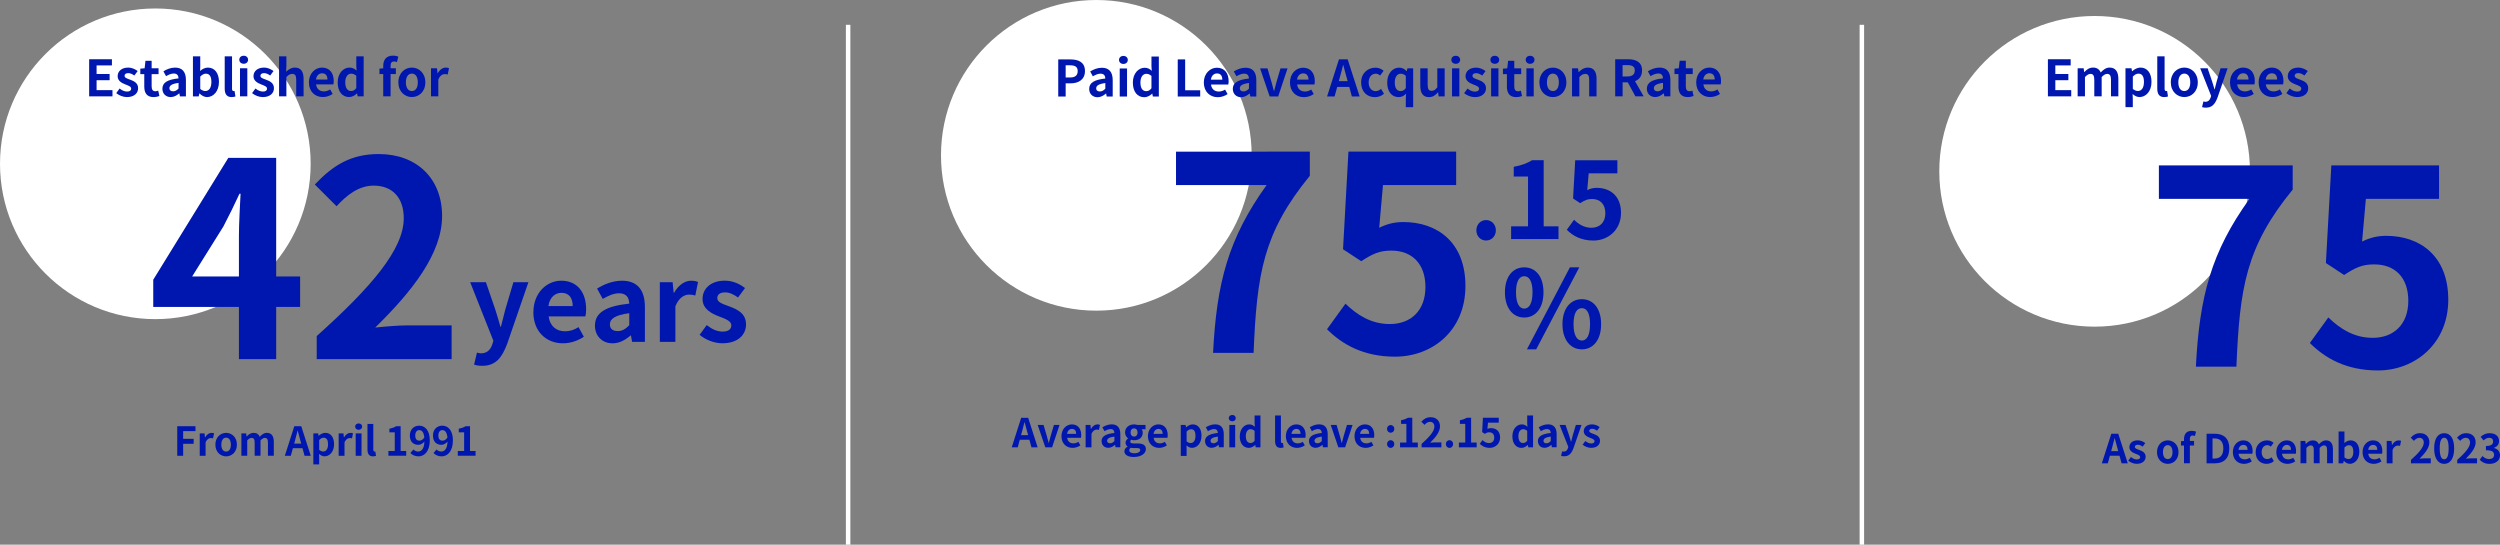 <?xml version="1.0" encoding="UTF-8"?><svg id="_レイヤー_2" xmlns="http://www.w3.org/2000/svg" viewBox="0 0 997.08 217.22"><rect x="0" y="0" width="997.08" height="217.22" fill="#808080" stroke="none"/><defs><style>.cls-1{fill:none;stroke:#fff;stroke-miterlimit:10;stroke-width:1.79px;}.cls-2{fill:#fff;}.cls-2,.cls-3{stroke-width:0px;}.cls-3{fill:#0017af;}</style></defs><g id="_レイヤー_1-2"><circle class="cls-2" cx="61.95" cy="65.33" r="61.95"/><circle class="cls-2" cx="437.25" cy="61.95" r="61.95"/><path class="cls-3" d="M119.7,122.41h-9.55v20.83h-14.86v-20.83h-34.17v-10.85l29.94-48.6h19.09v47.29h9.55v12.15ZM95.29,110.26v-16.38c0-4.66.43-11.93.65-16.6h-.43c-1.95,4.23-4.12,8.68-6.4,13.02l-12.47,19.96h18.66Z"/><path class="cls-3" d="M126.32,134.02c21.8-19.53,34.71-34.6,34.71-46.97,0-8.14-4.45-13.02-12.04-13.02-5.86,0-10.74,3.8-14.75,8.24l-8.68-8.68c7.38-7.81,14.54-12.15,25.49-12.15,15.19,0,25.27,9.76,25.27,24.73s-12.04,30.16-26.68,44.47c4.01-.43,9.33-.87,13.02-.87h17.46v13.45h-53.8v-9.22Z"/><path class="cls-3" d="M70.7,169.99h7.26v1.96h-4.91v3.07h4.19v1.98h-4.19v4.78h-2.36v-11.79Z"/><path class="cls-3" d="M79.67,172.86h1.91l.16,1.58h.06c.65-1.16,1.61-1.8,2.53-1.8.49,0,.78.08,1.05.19l-.41,2.02c-.3-.1-.56-.14-.92-.14-.7,0-1.55.46-2.06,1.75v5.32h-2.33v-8.92Z"/><path class="cls-3" d="M85.9,177.34c0-2.98,2.05-4.7,4.29-4.7s4.29,1.72,4.29,4.7-2.05,4.67-4.29,4.67-4.29-1.72-4.29-4.67ZM92.08,177.34c0-1.69-.68-2.79-1.9-2.79s-1.9,1.1-1.9,2.79.68,2.76,1.9,2.76,1.9-1.08,1.9-2.76Z"/><path class="cls-3" d="M96.27,172.86h1.91l.16,1.19h.06c.75-.78,1.58-1.42,2.74-1.42,1.27,0,2.02.57,2.45,1.56.81-.86,1.67-1.56,2.84-1.56,1.9,0,2.77,1.34,2.77,3.58v5.56h-2.34v-5.27c0-1.37-.4-1.86-1.24-1.86-.51,0-1.08.33-1.72,1v6.13h-2.34v-5.27c0-1.37-.4-1.86-1.24-1.86-.51,0-1.08.33-1.72,1v6.13h-2.33v-8.92Z"/><path class="cls-3" d="M120.64,178.75h-3.82l-.83,3.03h-2.39l3.78-11.79h2.77l3.79,11.79h-2.47l-.83-3.03ZM120.13,176.92l-.35-1.29c-.37-1.23-.68-2.58-1.04-3.86h-.06c-.3,1.29-.65,2.63-1,3.86l-.35,1.29h2.8Z"/><path class="cls-3" d="M124.98,172.86h1.91l.16.92h.06c.75-.64,1.67-1.15,2.63-1.15,2.2,0,3.5,1.8,3.5,4.54,0,3.06-1.83,4.83-3.79,4.83-.78,0-1.53-.35-2.21-.97l.06,1.47v2.71h-2.33v-12.35ZM130.84,177.21c0-1.7-.54-2.64-1.77-2.64-.61,0-1.15.3-1.77.92v3.92c.57.49,1.15.67,1.62.67,1.08,0,1.91-.92,1.91-2.87Z"/><path class="cls-3" d="M135.08,172.86h1.91l.16,1.58h.06c.65-1.16,1.61-1.8,2.53-1.8.49,0,.78.08,1.05.19l-.41,2.02c-.3-.1-.56-.14-.92-.14-.7,0-1.55.46-2.06,1.75v5.32h-2.33v-8.92Z"/><path class="cls-3" d="M141.64,170.15c0-.76.59-1.27,1.4-1.27s1.39.51,1.39,1.27-.59,1.27-1.39,1.27-1.4-.54-1.4-1.27ZM141.86,172.86h2.33v8.92h-2.33v-8.92Z"/><path class="cls-3" d="M146.55,179.28v-10.21h2.33v10.32c0,.53.25.7.48.7.1,0,.16,0,.32-.03l.29,1.74c-.27.11-.67.21-1.21.21-1.62,0-2.2-1.07-2.2-2.72Z"/><path class="cls-3" d="M154.91,179.88h2.53v-7.46h-2.13v-1.45c1.18-.22,1.99-.53,2.74-.99h1.74v9.89h2.21v1.9h-7.09v-1.9Z"/><path class="cls-3" d="M164.88,179.26c.43.46,1.16.83,1.86.83,1.32,0,2.42-1,2.52-3.97-.61.8-1.61,1.29-2.42,1.29-1.96,0-3.38-1.21-3.38-3.71s1.69-3.93,3.71-3.93c2.23,0,4.24,1.75,4.24,5.85,0,4.46-2.18,6.39-4.52,6.39-1.47,0-2.53-.62-3.23-1.34l1.23-1.4ZM169.23,174.49c-.21-2.15-1.02-2.95-2.02-2.95-.88,0-1.59.72-1.59,2.17s.65,2.04,1.67,2.04c.64,0,1.37-.35,1.94-1.26Z"/><path class="cls-3" d="M174.1,179.26c.43.46,1.16.83,1.86.83,1.32,0,2.42-1,2.52-3.97-.61.8-1.61,1.29-2.42,1.29-1.96,0-3.38-1.21-3.38-3.71s1.69-3.93,3.71-3.93c2.23,0,4.24,1.75,4.24,5.85,0,4.46-2.18,6.39-4.52,6.39-1.47,0-2.53-.62-3.23-1.34l1.23-1.4ZM178.45,174.49c-.21-2.15-1.02-2.95-2.02-2.95-.88,0-1.59.72-1.59,2.17s.65,2.04,1.67,2.04c.64,0,1.37-.35,1.94-1.26Z"/><path class="cls-3" d="M182.58,179.88h2.53v-7.46h-2.13v-1.45c1.18-.22,1.99-.53,2.74-.99h1.74v9.89h2.21v1.9h-7.09v-1.9Z"/><path class="cls-3" d="M35.56,23.63h9.08v2.46h-6.12v3.42h5.2v2.48h-5.2v3.96h6.34v2.48h-9.3v-14.8Z"/><path class="cls-3" d="M46.36,37.14l1.34-1.84c1,.78,1.96,1.22,3,1.22,1.12,0,1.62-.48,1.62-1.18,0-.84-1.16-1.22-2.34-1.68-1.42-.54-3.06-1.4-3.06-3.26,0-2.02,1.64-3.44,4.16-3.44,1.64,0,2.88.68,3.82,1.38l-1.32,1.78c-.8-.56-1.58-.96-2.42-.96-1,0-1.48.44-1.48,1.08,0,.82,1.1,1.12,2.28,1.56,1.48.56,3.12,1.3,3.12,3.38,0,1.96-1.54,3.54-4.46,3.54-1.5,0-3.16-.66-4.26-1.58Z"/><path class="cls-3" d="M57.54,34.52v-4.96h-1.58v-2.18l1.72-.14.34-3h2.46v3h2.76v2.32h-2.76v4.96c0,1.28.52,1.88,1.52,1.88.36,0,.8-.12,1.1-.24l.48,2.14c-.6.2-1.38.42-2.36.42-2.66,0-3.68-1.68-3.68-4.2Z"/><path class="cls-3" d="M64.77,35.4c0-2.4,1.94-3.66,6.44-4.14-.04-1.1-.52-1.94-1.9-1.94-1.04,0-2.04.46-3.08,1.06l-1.06-1.94c1.32-.82,2.92-1.48,4.68-1.48,2.84,0,4.3,1.7,4.3,4.94v6.54h-2.4l-.22-1.2h-.06c-.98.84-2.1,1.48-3.38,1.48-2,0-3.32-1.42-3.32-3.32ZM71.21,35.32v-2.26c-2.72.36-3.64,1.1-3.64,2.1,0,.88.62,1.26,1.48,1.26s1.46-.4,2.16-1.1Z"/><path class="cls-3" d="M79.57,37.26h-.06l-.26,1.18h-2.3v-15.96h2.92v4.02l-.06,1.8c.88-.8,2-1.34,3.1-1.34,2.76,0,4.42,2.26,4.42,5.68,0,3.86-2.3,6.08-4.76,6.08-1,0-2.08-.52-3-1.46ZM84.31,32.7c0-2.14-.68-3.32-2.22-3.32-.76,0-1.44.38-2.22,1.16v4.92c.7.62,1.44.84,2.04.84,1.36,0,2.4-1.16,2.4-3.6Z"/><path class="cls-3" d="M89.62,35.3v-12.82h2.92v12.96c0,.66.32.88.6.88.12,0,.2,0,.4-.04l.36,2.18c-.34.14-.84.26-1.52.26-2.04,0-2.76-1.34-2.76-3.42Z"/><path class="cls-3" d="M95.44,23.83c0-.96.74-1.6,1.76-1.6s1.74.64,1.74,1.6-.74,1.6-1.74,1.6-1.76-.68-1.76-1.6ZM95.72,27.23h2.92v11.2h-2.92v-11.2Z"/><path class="cls-3" d="M100.54,37.14l1.34-1.84c1,.78,1.96,1.22,3,1.22,1.12,0,1.62-.48,1.62-1.18,0-.84-1.16-1.22-2.34-1.68-1.42-.54-3.06-1.4-3.06-3.26,0-2.02,1.64-3.44,4.16-3.44,1.64,0,2.88.68,3.82,1.38l-1.32,1.78c-.8-.56-1.58-.96-2.42-.96-1,0-1.48.44-1.48,1.08,0,.82,1.1,1.12,2.28,1.56,1.48.56,3.12,1.3,3.12,3.38,0,1.96-1.54,3.54-4.46,3.54-1.5,0-3.16-.66-4.26-1.58Z"/><path class="cls-3" d="M111.3,22.47h2.92v4.02l-.12,2.1c.9-.84,2-1.64,3.52-1.64,2.42,0,3.46,1.68,3.46,4.5v6.98h-2.94v-6.62c0-1.72-.48-2.34-1.58-2.34-.92,0-1.5.44-2.34,1.26v7.7h-2.92v-15.96Z"/><path class="cls-3" d="M123.2,32.85c0-3.64,2.54-5.9,5.22-5.9,3.08,0,4.68,2.26,4.68,5.36,0,.54-.06,1.08-.14,1.34h-6.9c.24,1.84,1.44,2.8,3.1,2.8.92,0,1.72-.28,2.52-.78l1,1.8c-1.1.76-2.52,1.24-3.92,1.24-3.12,0-5.56-2.18-5.56-5.86ZM130.59,31.71c0-1.52-.68-2.48-2.12-2.48-1.18,0-2.22.84-2.44,2.48h4.56Z"/><path class="cls-3" d="M134.68,32.85c0-3.66,2.28-5.9,4.7-5.9,1.26,0,2.04.48,2.84,1.22l-.12-1.76v-3.94h2.94v15.96h-2.38l-.24-1.16h-.06c-.82.8-1.94,1.44-3.1,1.44-2.78,0-4.58-2.2-4.58-5.86ZM142.1,35.14v-4.92c-.68-.62-1.38-.84-2.08-.84-1.26,0-2.32,1.2-2.32,3.44s.84,3.48,2.32,3.48c.78,0,1.44-.32,2.08-1.16Z"/><path class="cls-3" d="M158.32,24.75c-.38-.14-.82-.24-1.18-.24-.88,0-1.36.52-1.36,1.76v.96h2.1v2.32h-2.1v8.88h-2.94v-8.88h-1.5v-2.18l1.5-.12v-.92c0-2.34,1.08-4.14,3.9-4.14.86,0,1.62.2,2.12.4l-.54,2.16Z"/><path class="cls-3" d="M158.88,32.85c0-3.74,2.58-5.9,5.38-5.9s5.38,2.16,5.38,5.9-2.58,5.86-5.38,5.86-5.38-2.16-5.38-5.86ZM166.64,32.85c0-2.12-.86-3.5-2.38-3.5s-2.38,1.38-2.38,3.5.86,3.46,2.38,3.46,2.38-1.36,2.38-3.46Z"/><path class="cls-3" d="M171.9,27.23h2.4l.2,1.98h.08c.82-1.46,2.02-2.26,3.18-2.26.62,0,.98.1,1.32.24l-.52,2.54c-.38-.12-.7-.18-1.16-.18-.88,0-1.94.58-2.58,2.2v6.68h-2.92v-11.2Z"/><path class="cls-3" d="M189.08,145.42l1.15-4.8c.42.13,1.1.3,1.66.3,2.42,0,3.78-1.53,4.46-3.61l.42-1.4-9.26-23.36h6.29l3.78,11.04c.72,2.12,1.32,4.42,2,6.71h.21c.55-2.21,1.15-4.5,1.7-6.71l3.27-11.04h5.99l-8.45,24.51c-2.08,5.61-4.63,8.84-9.94,8.84-1.4,0-2.34-.17-3.27-.47Z"/><path class="cls-3" d="M212.74,124.48c0-7.73,5.39-12.53,11.09-12.53,6.54,0,9.94,4.8,9.94,11.38,0,1.15-.13,2.29-.3,2.85h-14.66c.51,3.91,3.06,5.95,6.58,5.95,1.95,0,3.65-.59,5.35-1.66l2.12,3.82c-2.34,1.61-5.35,2.63-8.33,2.63-6.63,0-11.81-4.63-11.81-12.45ZM228.41,122.06c0-3.23-1.45-5.27-4.5-5.27-2.51,0-4.71,1.78-5.18,5.27h9.69Z"/><path class="cls-3" d="M237.29,129.88c0-5.1,4.12-7.77,13.68-8.79-.08-2.34-1.1-4.12-4.04-4.12-2.21,0-4.33.98-6.54,2.25l-2.25-4.12c2.8-1.74,6.2-3.14,9.94-3.14,6.03,0,9.13,3.61,9.13,10.49v13.89h-5.1l-.47-2.55h-.13c-2.08,1.78-4.46,3.14-7.18,3.14-4.25,0-7.05-3.02-7.05-7.05ZM250.97,129.71v-4.8c-5.78.76-7.73,2.34-7.73,4.46,0,1.87,1.32,2.68,3.14,2.68s3.1-.85,4.59-2.34Z"/><path class="cls-3" d="M263.16,112.55h5.1l.42,4.21h.17c1.74-3.1,4.29-4.8,6.75-4.8,1.32,0,2.08.21,2.8.51l-1.1,5.4c-.81-.25-1.49-.38-2.46-.38-1.87,0-4.12,1.23-5.48,4.67v14.19h-6.2v-23.79Z"/><path class="cls-3" d="M279.01,133.57l2.85-3.91c2.12,1.66,4.16,2.59,6.37,2.59,2.38,0,3.44-1.02,3.44-2.51,0-1.78-2.46-2.59-4.97-3.57-3.02-1.15-6.5-2.97-6.5-6.92,0-4.29,3.48-7.31,8.84-7.31,3.48,0,6.12,1.44,8.11,2.93l-2.8,3.78c-1.7-1.19-3.36-2.04-5.14-2.04-2.12,0-3.14.93-3.14,2.29,0,1.74,2.34,2.38,4.84,3.31,3.14,1.19,6.63,2.76,6.63,7.18,0,4.16-3.27,7.52-9.47,7.52-3.19,0-6.71-1.4-9.05-3.36Z"/><circle class="cls-2" cx="835.4" cy="68.33" r="61.95"/><path class="cls-3" d="M410.55,175.38h-3.82l-.83,3.03h-2.39l3.78-11.79h2.77l3.79,11.79h-2.47l-.83-3.03ZM410.04,173.54l-.35-1.29c-.37-1.23-.68-2.58-1.04-3.86h-.06c-.3,1.29-.65,2.63-1,3.86l-.35,1.29h2.8Z"/><path class="cls-3" d="M413.84,169.48h2.36l1.31,4.44c.22.88.48,1.8.72,2.71h.08c.22-.91.48-1.83.72-2.71l1.31-4.44h2.25l-2.98,8.92h-2.71l-3.04-8.92Z"/><path class="cls-3" d="M423.34,173.96c0-2.9,2.02-4.7,4.16-4.7,2.45,0,3.73,1.8,3.73,4.27,0,.43-.05.86-.11,1.07h-5.5c.19,1.47,1.15,2.23,2.47,2.23.73,0,1.37-.22,2.01-.62l.8,1.43c-.88.61-2.01.99-3.12.99-2.49,0-4.43-1.74-4.43-4.67ZM429.22,173.05c0-1.21-.54-1.98-1.69-1.98-.94,0-1.77.67-1.94,1.98h3.63Z"/><path class="cls-3" d="M432.99,169.48h1.91l.16,1.58h.06c.65-1.16,1.61-1.8,2.53-1.8.49,0,.78.08,1.05.19l-.41,2.02c-.3-.1-.56-.14-.92-.14-.7,0-1.55.46-2.06,1.75v5.32h-2.33v-8.92Z"/><path class="cls-3" d="M439.33,175.98c0-1.91,1.54-2.92,5.13-3.3-.03-.88-.42-1.55-1.51-1.55-.83,0-1.62.37-2.45.84l-.84-1.55c1.05-.65,2.33-1.18,3.73-1.18,2.26,0,3.43,1.35,3.43,3.93v5.21h-1.91l-.17-.96h-.05c-.78.67-1.67,1.18-2.69,1.18-1.59,0-2.64-1.13-2.64-2.64ZM444.46,175.92v-1.8c-2.17.29-2.9.88-2.9,1.67,0,.7.49,1,1.18,1s1.16-.32,1.72-.88Z"/><path class="cls-3" d="M448.44,179.98c0-.75.46-1.39,1.27-1.85v-.08c-.46-.3-.81-.76-.81-1.5,0-.67.46-1.29.99-1.67v-.06c-.61-.45-1.18-1.29-1.18-2.33,0-2.1,1.71-3.23,3.6-3.23.49,0,.97.1,1.34.22h3.22v1.72h-1.53c.24.3.42.8.42,1.35,0,2.01-1.53,3.03-3.44,3.03-.35,0-.76-.08-1.15-.21-.25.21-.38.41-.38.76,0,.48.35.73,1.4.73h1.51c2.15,0,3.31.67,3.31,2.23,0,1.8-1.86,3.17-4.84,3.17-2.1,0-3.73-.72-3.73-2.29ZM454.78,179.5c0-.64-.53-.8-1.48-.8h-1.08c-.54,0-.92-.05-1.24-.13-.4.32-.59.67-.59,1.04,0,.75.83,1.18,2.13,1.18s2.26-.59,2.26-1.29ZM453.7,172.49c0-1.05-.59-1.64-1.39-1.64s-1.4.59-1.4,1.64.62,1.64,1.4,1.64,1.39-.59,1.39-1.64Z"/><path class="cls-3" d="M457.83,173.96c0-2.9,2.02-4.7,4.16-4.7,2.45,0,3.73,1.8,3.73,4.27,0,.43-.05.86-.11,1.07h-5.5c.19,1.47,1.15,2.23,2.47,2.23.73,0,1.37-.22,2.01-.62l.8,1.43c-.88.61-2.01.99-3.12.99-2.49,0-4.43-1.74-4.43-4.67ZM463.71,173.05c0-1.21-.54-1.98-1.69-1.98-.94,0-1.77.67-1.94,1.98h3.63Z"/><path class="cls-3" d="M470.94,169.48h1.91l.16.92h.06c.75-.64,1.67-1.15,2.63-1.15,2.2,0,3.5,1.8,3.5,4.54,0,3.06-1.83,4.83-3.79,4.83-.78,0-1.53-.35-2.21-.97l.06,1.47v2.71h-2.33v-12.35ZM476.8,173.83c0-1.7-.54-2.64-1.77-2.64-.61,0-1.15.3-1.77.92v3.92c.57.49,1.15.67,1.62.67,1.08,0,1.91-.92,1.91-2.87Z"/><path class="cls-3" d="M480.59,175.98c0-1.91,1.54-2.92,5.13-3.3-.03-.88-.42-1.55-1.51-1.55-.83,0-1.62.37-2.45.84l-.84-1.55c1.05-.65,2.33-1.18,3.73-1.18,2.26,0,3.43,1.35,3.43,3.93v5.21h-1.91l-.17-.96h-.05c-.78.67-1.67,1.18-2.69,1.18-1.59,0-2.64-1.13-2.64-2.64ZM485.72,175.92v-1.8c-2.17.29-2.9.88-2.9,1.67,0,.7.49,1,1.18,1s1.16-.32,1.72-.88Z"/><path class="cls-3" d="M490.07,166.77c0-.76.59-1.27,1.4-1.27s1.39.51,1.39,1.27-.59,1.27-1.39,1.27-1.4-.54-1.4-1.27ZM490.3,169.48h2.33v8.92h-2.33v-8.92Z"/><path class="cls-3" d="M494.47,173.96c0-2.92,1.82-4.7,3.74-4.7,1,0,1.62.38,2.26.97l-.1-1.4v-3.14h2.34v12.71h-1.9l-.19-.92h-.05c-.65.64-1.55,1.15-2.47,1.15-2.21,0-3.65-1.75-3.65-4.67ZM500.38,175.77v-3.92c-.54-.49-1.1-.67-1.66-.67-1,0-1.85.96-1.85,2.74s.67,2.77,1.85,2.77c.62,0,1.15-.25,1.66-.92Z"/><path class="cls-3" d="M508.54,175.9v-10.21h2.33v10.32c0,.53.25.7.48.7.1,0,.16,0,.32-.03l.29,1.74c-.27.11-.67.21-1.21.21-1.62,0-2.2-1.07-2.2-2.72Z"/><path class="cls-3" d="M512.84,173.96c0-2.9,2.02-4.7,4.16-4.7,2.45,0,3.73,1.8,3.73,4.27,0,.43-.05.86-.11,1.07h-5.5c.19,1.47,1.15,2.23,2.47,2.23.73,0,1.37-.22,2.01-.62l.8,1.43c-.88.61-2.01.99-3.12.99-2.49,0-4.43-1.74-4.43-4.67ZM518.71,173.05c0-1.21-.54-1.98-1.69-1.98-.94,0-1.77.67-1.94,1.98h3.63Z"/><path class="cls-3" d="M522.04,175.98c0-1.91,1.54-2.92,5.13-3.3-.03-.88-.42-1.55-1.51-1.55-.83,0-1.62.37-2.45.84l-.84-1.55c1.05-.65,2.33-1.18,3.73-1.18,2.26,0,3.43,1.35,3.43,3.93v5.21h-1.91l-.17-.96h-.05c-.78.67-1.67,1.18-2.69,1.18-1.59,0-2.64-1.13-2.64-2.64ZM527.17,175.92v-1.8c-2.17.29-2.9.88-2.9,1.67,0,.7.49,1,1.18,1s1.16-.32,1.72-.88Z"/><path class="cls-3" d="M530.71,169.48h2.36l1.31,4.44c.22.88.48,1.8.72,2.71h.08c.22-.91.48-1.83.72-2.71l1.31-4.44h2.25l-2.98,8.92h-2.71l-3.04-8.92Z"/><path class="cls-3" d="M540.21,173.96c0-2.9,2.02-4.7,4.16-4.7,2.45,0,3.73,1.8,3.73,4.27,0,.43-.05.86-.11,1.07h-5.5c.19,1.47,1.15,2.23,2.47,2.23.73,0,1.37-.22,2.01-.62l.8,1.43c-.88.61-2.01.99-3.12.99-2.49,0-4.43-1.74-4.43-4.67ZM546.08,173.05c0-1.21-.54-1.98-1.69-1.98-.94,0-1.77.67-1.94,1.98h3.63Z"/><path class="cls-3" d="M553.19,171.06c0-.88.62-1.53,1.45-1.53s1.46.65,1.46,1.53-.62,1.51-1.46,1.51-1.45-.65-1.45-1.51ZM553.19,177.1c0-.86.62-1.53,1.45-1.53s1.46.67,1.46,1.53-.62,1.53-1.46,1.53-1.45-.67-1.45-1.53Z"/><path class="cls-3" d="M558.38,176.51h2.53v-7.46h-2.13v-1.45c1.18-.22,1.99-.53,2.74-.99h1.74v9.89h2.21v1.9h-7.09v-1.9Z"/><path class="cls-3" d="M566.98,177.05c3.2-2.87,5.1-5.08,5.1-6.9,0-1.19-.65-1.91-1.77-1.91-.86,0-1.58.56-2.17,1.21l-1.27-1.27c1.08-1.15,2.13-1.78,3.74-1.78,2.23,0,3.71,1.43,3.71,3.63s-1.77,4.43-3.92,6.53c.59-.06,1.37-.13,1.91-.13h2.56v1.98h-7.9v-1.35Z"/><path class="cls-3" d="M576.65,177.1c0-.86.62-1.53,1.45-1.53s1.46.67,1.46,1.53-.62,1.53-1.46,1.53-1.45-.67-1.45-1.53Z"/><path class="cls-3" d="M581.85,176.51h2.53v-7.46h-2.13v-1.45c1.18-.22,1.99-.53,2.74-.99h1.74v9.89h2.21v1.9h-7.09v-1.9Z"/><path class="cls-3" d="M590.18,177.02l1.08-1.5c.67.65,1.5,1.19,2.6,1.19,1.23,0,2.09-.78,2.09-2.17s-.8-2.13-1.99-2.13c-.7,0-1.08.18-1.77.62l-1.07-.7.32-5.72h6.31v1.96h-4.29l-.22,2.5c.46-.22.88-.33,1.42-.33,1.98,0,3.63,1.18,3.63,3.74s-1.94,4.14-4.13,4.14c-1.86,0-3.11-.73-3.98-1.61Z"/><path class="cls-3" d="M603.19,173.96c0-2.92,1.82-4.7,3.74-4.7,1,0,1.62.38,2.26.97l-.09-1.4v-3.14h2.34v12.71h-1.9l-.19-.92h-.05c-.65.64-1.55,1.15-2.47,1.15-2.21,0-3.65-1.75-3.65-4.67ZM609.1,175.77v-3.92c-.54-.49-1.1-.67-1.66-.67-1,0-1.85.96-1.85,2.74s.67,2.77,1.85,2.77c.62,0,1.15-.25,1.66-.92Z"/><path class="cls-3" d="M613.36,175.98c0-1.91,1.54-2.92,5.13-3.3-.03-.88-.42-1.55-1.51-1.55-.83,0-1.62.37-2.45.84l-.84-1.55c1.05-.65,2.33-1.18,3.73-1.18,2.26,0,3.42,1.35,3.42,3.93v5.21h-1.91l-.17-.96h-.05c-.78.67-1.67,1.18-2.69,1.18-1.59,0-2.64-1.13-2.64-2.64ZM618.49,175.92v-1.8c-2.17.29-2.9.88-2.9,1.67,0,.7.49,1,1.18,1s1.16-.32,1.72-.88Z"/><path class="cls-3" d="M622.61,181.81l.43-1.8c.16.05.41.11.62.11.91,0,1.42-.57,1.67-1.35l.16-.53-3.47-8.76h2.36l1.42,4.14c.27.8.49,1.66.75,2.52h.08c.21-.83.43-1.69.64-2.52l1.23-4.14h2.25l-3.17,9.19c-.78,2.1-1.74,3.31-3.73,3.31-.53,0-.88-.06-1.23-.18Z"/><path class="cls-3" d="M631.2,177.37l1.07-1.47c.8.62,1.56.97,2.39.97.89,0,1.29-.38,1.29-.94,0-.67-.92-.97-1.86-1.34-1.13-.43-2.44-1.11-2.44-2.6,0-1.61,1.31-2.74,3.31-2.74,1.31,0,2.29.54,3.04,1.1l-1.05,1.42c-.64-.45-1.26-.76-1.93-.76-.8,0-1.18.35-1.18.86,0,.65.88.89,1.82,1.24,1.18.45,2.48,1.04,2.48,2.69,0,1.56-1.23,2.82-3.55,2.82-1.2,0-2.52-.53-3.39-1.26Z"/><path class="cls-3" d="M897.15,79.31h-36.12v-13.34h53.37v9.65c-18.66,22.78-21.15,39.16-22.45,70.62h-16.16c1.41-27.88,6.07-45.67,21.37-66.93Z"/><path class="cls-3" d="M921.24,136.8l7.38-10.2c4.56,4.45,10.2,8.14,17.68,8.14,8.35,0,14.21-5.32,14.21-14.75s-5.42-14.54-13.56-14.54c-4.77,0-7.38,1.19-12.04,4.23l-7.27-4.77,2.17-38.94h42.96v13.34h-29.18l-1.52,17.03c3.15-1.52,5.97-2.28,9.65-2.28,13.45,0,24.73,8.03,24.73,25.49s-13.23,28.2-28.09,28.2c-12.69,0-21.15-4.99-27.12-10.96Z"/><path class="cls-3" d="M845.32,181.75h-3.82l-.83,3.03h-2.39l3.78-11.79h2.77l3.79,11.79h-2.47l-.83-3.03ZM844.81,179.92l-.35-1.29c-.37-1.23-.68-2.58-1.04-3.86h-.06c-.3,1.29-.65,2.63-1,3.86l-.35,1.29h2.8Z"/><path class="cls-3" d="M848.81,183.74l1.07-1.47c.8.62,1.56.97,2.39.97.89,0,1.29-.38,1.29-.94,0-.67-.92-.97-1.86-1.34-1.13-.43-2.44-1.11-2.44-2.6,0-1.61,1.31-2.74,3.31-2.74,1.31,0,2.29.54,3.04,1.1l-1.05,1.42c-.64-.45-1.26-.76-1.93-.76-.8,0-1.18.35-1.18.86,0,.65.88.89,1.82,1.24,1.18.45,2.48,1.04,2.48,2.69,0,1.56-1.23,2.82-3.55,2.82-1.2,0-2.52-.53-3.39-1.26Z"/><path class="cls-3" d="M860.28,180.33c0-2.98,2.05-4.7,4.29-4.7s4.29,1.72,4.29,4.7-2.05,4.67-4.29,4.67-4.29-1.72-4.29-4.67ZM866.46,180.33c0-1.69-.68-2.79-1.9-2.79s-1.9,1.1-1.9,2.79.68,2.76,1.9,2.76,1.9-1.08,1.9-2.76Z"/><path class="cls-3" d="M875.41,173.88c-.3-.11-.65-.19-.94-.19-.7,0-1.08.41-1.08,1.4v.76h1.67v1.85h-1.67v7.07h-2.34v-7.07h-1.2v-1.74l1.2-.1v-.73c0-1.86.86-3.3,3.11-3.3.69,0,1.29.16,1.69.32l-.43,1.72Z"/><path class="cls-3" d="M880.06,172.99h3.23c3.6,0,5.83,1.86,5.83,5.85s-2.23,5.94-5.7,5.94h-3.36v-11.79ZM883.16,182.88c2.2,0,3.57-1.18,3.57-4.05s-1.37-3.97-3.57-3.97h-.73v8.01h.73Z"/><path class="cls-3" d="M890.53,180.33c0-2.9,2.02-4.7,4.16-4.7,2.45,0,3.73,1.8,3.73,4.27,0,.43-.05.86-.11,1.07h-5.5c.19,1.47,1.15,2.23,2.47,2.23.73,0,1.37-.22,2.01-.62l.8,1.43c-.88.61-2.01.99-3.12.99-2.49,0-4.43-1.74-4.43-4.67ZM896.41,179.43c0-1.21-.54-1.98-1.69-1.98-.94,0-1.77.67-1.94,1.98h3.63Z"/><path class="cls-3" d="M899.63,180.33c0-2.98,2.13-4.7,4.56-4.7,1.1,0,1.94.43,2.6.99l-1.12,1.51c-.45-.38-.86-.59-1.37-.59-1.35,0-2.28,1.1-2.28,2.79s.92,2.76,2.21,2.76c.64,0,1.24-.3,1.74-.72l.92,1.55c-.84.75-1.93,1.08-2.92,1.08-2.47,0-4.35-1.72-4.35-4.67Z"/><path class="cls-3" d="M907.86,180.33c0-2.9,2.02-4.7,4.16-4.7,2.45,0,3.73,1.8,3.73,4.27,0,.43-.05.86-.11,1.07h-5.5c.19,1.47,1.15,2.23,2.47,2.23.73,0,1.37-.22,2.01-.62l.8,1.43c-.88.61-2.01.99-3.12.99-2.49,0-4.43-1.74-4.43-4.67ZM913.74,179.43c0-1.21-.54-1.98-1.69-1.98-.94,0-1.77.67-1.94,1.98h3.63Z"/><path class="cls-3" d="M917.52,175.86h1.91l.16,1.19h.06c.75-.78,1.58-1.42,2.74-1.42,1.27,0,2.02.57,2.45,1.56.81-.86,1.67-1.56,2.84-1.56,1.9,0,2.77,1.34,2.77,3.58v5.56h-2.34v-5.27c0-1.37-.4-1.86-1.24-1.86-.51,0-1.08.33-1.72,1v6.13h-2.34v-5.27c0-1.37-.4-1.86-1.24-1.86-.51,0-1.08.33-1.72,1v6.13h-2.33v-8.92Z"/><path class="cls-3" d="M934.8,183.84h-.05l-.21.94h-1.83v-12.71h2.33v3.2l-.05,1.43c.7-.64,1.59-1.07,2.47-1.07,2.2,0,3.52,1.8,3.52,4.52,0,3.07-1.83,4.84-3.79,4.84-.8,0-1.66-.41-2.39-1.16ZM938.58,180.21c0-1.7-.54-2.64-1.77-2.64-.61,0-1.15.3-1.77.92v3.92c.56.49,1.15.67,1.62.67,1.08,0,1.91-.92,1.91-2.87Z"/><path class="cls-3" d="M942.26,180.33c0-2.9,2.02-4.7,4.16-4.7,2.45,0,3.73,1.8,3.73,4.27,0,.43-.05.86-.11,1.07h-5.5c.19,1.47,1.15,2.23,2.47,2.23.73,0,1.37-.22,2.01-.62l.8,1.43c-.88.61-2.01.99-3.12.99-2.49,0-4.43-1.74-4.43-4.67ZM948.14,179.43c0-1.21-.54-1.98-1.69-1.98-.94,0-1.77.67-1.94,1.98h3.63Z"/><path class="cls-3" d="M951.91,175.86h1.91l.16,1.58h.06c.65-1.16,1.61-1.8,2.53-1.8.49,0,.78.08,1.05.19l-.41,2.02c-.3-.1-.56-.14-.92-.14-.7,0-1.55.46-2.06,1.75v5.32h-2.33v-8.92Z"/><path class="cls-3" d="M961.58,183.42c3.2-2.87,5.1-5.08,5.1-6.9,0-1.19-.65-1.91-1.77-1.91-.86,0-1.58.56-2.17,1.21l-1.27-1.27c1.08-1.15,2.13-1.78,3.74-1.78,2.23,0,3.71,1.43,3.71,3.63s-1.77,4.43-3.92,6.53c.59-.06,1.37-.13,1.91-.13h2.56v1.98h-7.9v-1.35Z"/><path class="cls-3" d="M970.82,178.84c0-4.08,1.59-6.07,4-6.07s3.98,2.01,3.98,6.07-1.59,6.17-3.98,6.17-4-2.1-4-6.17ZM976.59,178.84c0-3.3-.76-4.25-1.77-4.25s-1.78.96-1.78,4.25.76,4.33,1.78,4.33,1.77-1.02,1.77-4.33Z"/><path class="cls-3" d="M980.03,183.42c3.2-2.87,5.1-5.08,5.1-6.9,0-1.19-.65-1.91-1.77-1.91-.86,0-1.58.56-2.17,1.21l-1.27-1.27c1.08-1.15,2.13-1.78,3.74-1.78,2.23,0,3.71,1.43,3.71,3.63s-1.77,4.43-3.92,6.53c.59-.06,1.37-.13,1.91-.13h2.56v1.98h-7.9v-1.35Z"/><path class="cls-3" d="M988.98,183.36l1.1-1.48c.7.69,1.56,1.21,2.63,1.21,1.2,0,2.01-.59,2.01-1.64,0-1.16-.69-1.88-3.25-1.88v-1.69c2.17,0,2.87-.75,2.87-1.8,0-.92-.57-1.47-1.58-1.48-.84.02-1.53.41-2.23,1.05l-1.19-1.43c1.02-.89,2.15-1.45,3.54-1.45,2.28,0,3.82,1.11,3.82,3.14,0,1.27-.72,2.2-1.97,2.69v.08c1.34.37,2.36,1.35,2.36,2.9,0,2.17-1.9,3.43-4.14,3.43-1.86,0-3.12-.7-3.95-1.64Z"/><path class="cls-3" d="M816.77,23.63h9.08v2.46h-6.12v3.42h5.2v2.48h-5.2v3.96h6.34v2.48h-9.3v-14.8Z"/><path class="cls-3" d="M828.63,27.23h2.4l.2,1.5h.08c.94-.98,1.98-1.78,3.44-1.78,1.6,0,2.54.72,3.08,1.96,1.02-1.08,2.1-1.96,3.56-1.96,2.38,0,3.48,1.68,3.48,4.5v6.98h-2.94v-6.62c0-1.72-.5-2.34-1.56-2.34-.64,0-1.36.42-2.16,1.26v7.7h-2.94v-6.62c0-1.72-.5-2.34-1.56-2.34-.64,0-1.36.42-2.16,1.26v7.7h-2.92v-11.2Z"/><path class="cls-3" d="M847.71,27.23h2.4l.2,1.16h.08c.94-.8,2.1-1.44,3.3-1.44,2.76,0,4.4,2.26,4.4,5.7,0,3.84-2.3,6.06-4.76,6.06-.98,0-1.92-.44-2.78-1.22l.08,1.84v3.4h-2.92v-15.5ZM855.08,32.69c0-2.14-.68-3.32-2.22-3.32-.76,0-1.44.38-2.22,1.16v4.92c.72.62,1.44.84,2.04.84,1.36,0,2.4-1.16,2.4-3.6Z"/><path class="cls-3" d="M860.39,35.3v-12.82h2.92v12.96c0,.66.32.88.6.88.12,0,.2,0,.4-.04l.36,2.18c-.34.14-.84.26-1.52.26-2.04,0-2.76-1.34-2.76-3.42Z"/><path class="cls-3" d="M865.79,32.85c0-3.74,2.58-5.9,5.38-5.9s5.38,2.16,5.38,5.9-2.58,5.86-5.38,5.86-5.38-2.16-5.38-5.86ZM873.55,32.85c0-2.12-.86-3.5-2.38-3.5s-2.38,1.38-2.38,3.5.86,3.46,2.38,3.46,2.38-1.36,2.38-3.46Z"/><path class="cls-3" d="M878.25,42.72l.54-2.26c.2.06.52.14.78.14,1.14,0,1.78-.72,2.1-1.7l.2-.66-4.36-11h2.96l1.78,5.2c.34,1,.62,2.08.94,3.16h.1c.26-1.04.54-2.12.8-3.16l1.54-5.2h2.82l-3.98,11.54c-.98,2.64-2.18,4.16-4.68,4.16-.66,0-1.1-.08-1.54-.22Z"/><path class="cls-3" d="M889.39,32.85c0-3.64,2.54-5.9,5.22-5.9,3.08,0,4.68,2.26,4.68,5.36,0,.54-.06,1.08-.14,1.34h-6.9c.24,1.84,1.44,2.8,3.1,2.8.92,0,1.72-.28,2.52-.78l1,1.8c-1.1.76-2.52,1.24-3.92,1.24-3.12,0-5.56-2.18-5.56-5.86ZM896.77,31.71c0-1.52-.68-2.48-2.12-2.48-1.18,0-2.22.84-2.44,2.48h4.56Z"/><path class="cls-3" d="M900.81,32.85c0-3.64,2.54-5.9,5.22-5.9,3.08,0,4.68,2.26,4.68,5.36,0,.54-.06,1.08-.14,1.34h-6.9c.24,1.84,1.44,2.8,3.1,2.8.92,0,1.72-.28,2.52-.78l1,1.8c-1.1.76-2.52,1.24-3.92,1.24-3.12,0-5.56-2.18-5.56-5.86ZM908.19,31.71c0-1.52-.68-2.48-2.12-2.48-1.18,0-2.22.84-2.44,2.48h4.56Z"/><path class="cls-3" d="M911.87,37.14l1.34-1.84c1,.78,1.96,1.22,3,1.22,1.12,0,1.62-.48,1.62-1.18,0-.84-1.16-1.22-2.34-1.68-1.42-.54-3.06-1.4-3.06-3.26,0-2.02,1.64-3.44,4.16-3.44,1.64,0,2.88.68,3.82,1.38l-1.32,1.78c-.8-.56-1.58-.96-2.42-.96-1,0-1.48.44-1.48,1.08,0,.82,1.1,1.12,2.28,1.56,1.48.56,3.12,1.3,3.12,3.38,0,1.96-1.54,3.54-4.46,3.54-1.5,0-3.16-.66-4.26-1.58Z"/><path class="cls-3" d="M505.15,73.82h-36.12s0-13.33,0-13.33l53.37-.02v9.65c-18.65,22.79-21.14,39.17-22.43,70.62h-16.16c1.4-27.87,6.06-45.66,21.35-66.93Z"/><path class="cls-3" d="M529.25,131.31l7.37-10.2c4.56,4.45,10.2,8.13,17.68,8.13,8.35,0,14.21-5.32,14.21-14.76,0-9.33-5.43-14.53-13.56-14.53-4.77,0-7.38,1.2-12.04,4.23l-7.27-4.77,2.16-38.94h42.96s0,13.33,0,13.33h-29.18s-1.51,17.04-1.51,17.04c3.15-1.52,5.96-2.28,9.65-2.28,13.45,0,24.74,8.02,24.74,25.48,0,17.9-13.23,28.21-28.09,28.21-12.69,0-21.16-4.98-27.12-10.95Z"/><path class="cls-3" d="M422.06,23.7h4.86c3.28,0,5.8,1.14,5.8,4.64,0,3.38-2.54,4.9-5.72,4.9h-1.98s0,5.26,0,5.26h-2.96s0-14.8,0-14.8ZM426.8,30.9c2.04,0,3.02-.86,3.02-2.56,0-1.72-1.08-2.3-3.12-2.3h-1.68s0,4.86,0,4.86h1.78Z"/><path class="cls-3" d="M434.4,35.46c0-2.4,1.94-3.66,6.44-4.14-.04-1.1-.52-1.94-1.9-1.94-1.04,0-2.04.46-3.08,1.06l-1.06-1.94c1.32-.82,2.92-1.48,4.68-1.48,2.84,0,4.3,1.7,4.3,4.94v6.54s-2.4,0-2.4,0l-.22-1.2h-.06c-.98.84-2.1,1.48-3.38,1.48-2,0-3.32-1.42-3.32-3.32ZM440.84,35.38v-2.26c-2.72.36-3.64,1.1-3.64,2.1,0,.88.62,1.26,1.48,1.26.84,0,1.46-.4,2.16-1.1Z"/><path class="cls-3" d="M446.3,23.9c0-.96.74-1.6,1.76-1.6,1,0,1.74.64,1.74,1.6s-.74,1.6-1.74,1.6c-1.02,0-1.76-.68-1.76-1.6ZM446.58,27.3h2.92s0,11.2,0,11.2h-2.92s0-11.2,0-11.2Z"/><path class="cls-3" d="M451.82,32.92c0-3.66,2.28-5.9,4.7-5.9,1.26,0,2.04.48,2.84,1.22l-.12-1.76v-3.94s2.94,0,2.94,0v15.96s-2.38,0-2.38,0l-.24-1.16h-.06c-.82.8-1.94,1.44-3.1,1.44-2.78,0-4.58-2.2-4.58-5.86ZM459.24,35.2v-4.92c-.68-.62-1.38-.84-2.08-.84-1.26,0-2.32,1.2-2.32,3.44,0,2.32.84,3.48,2.32,3.48.78,0,1.44-.32,2.08-1.16Z"/><path class="cls-3" d="M469.72,23.69h2.96s0,12.32,0,12.32h6s0,2.48,0,2.48h-8.96s0-14.8,0-14.8Z"/><path class="cls-3" d="M480.12,32.91c0-3.64,2.54-5.9,5.22-5.9,3.08,0,4.68,2.26,4.68,5.36,0,.54-.06,1.08-.14,1.34h-6.9c.24,1.84,1.44,2.8,3.1,2.8.92,0,1.72-.28,2.52-.78l1,1.8c-1.1.76-2.52,1.24-3.92,1.24-3.12,0-5.56-2.18-5.56-5.86ZM487.5,31.77c0-1.52-.68-2.48-2.12-2.48-1.18,0-2.22.84-2.44,2.48h4.56Z"/><path class="cls-3" d="M491.68,35.45c0-2.4,1.94-3.66,6.44-4.14-.04-1.1-.52-1.94-1.9-1.94-1.04,0-2.04.46-3.08,1.06l-1.06-1.94c1.32-.82,2.92-1.48,4.68-1.48,2.84,0,4.3,1.7,4.3,4.94v6.54s-2.4,0-2.4,0l-.22-1.2h-.06c-.98.84-2.1,1.48-3.38,1.48-2,0-3.32-1.42-3.32-3.32ZM498.12,35.36v-2.26c-2.72.36-3.64,1.1-3.64,2.1,0,.88.62,1.26,1.48,1.26.84,0,1.46-.4,2.16-1.1Z"/><path class="cls-3" d="M502.56,27.28h2.96s1.64,5.58,1.64,5.58c.28,1.1.6,2.26.9,3.4h.1c.28-1.14.6-2.3.9-3.4l1.64-5.58h2.82s-3.74,11.2-3.74,11.2h-3.4s-3.82-11.2-3.82-11.2Z"/><path class="cls-3" d="M514.48,32.9c0-3.64,2.54-5.9,5.22-5.9,3.08,0,4.68,2.26,4.68,5.36,0,.54-.06,1.08-.14,1.34h-6.9c.24,1.84,1.44,2.8,3.1,2.8.92,0,1.72-.28,2.52-.78l1,1.8c-1.1.76-2.52,1.24-3.92,1.24-3.12,0-5.56-2.18-5.56-5.86ZM521.86,31.75c0-1.52-.68-2.48-2.12-2.48-1.18,0-2.22.84-2.44,2.48h4.56Z"/><path class="cls-3" d="M538.12,34.67h-4.8s-1.04,3.8-1.04,3.8h-3s4.74-14.8,4.74-14.8h3.48s4.77,14.8,4.77,14.8h-3.1s-1.04-3.8-1.04-3.8ZM537.48,32.37l-.44-1.62c-.46-1.54-.86-3.24-1.3-4.84h-.08c-.38,1.62-.82,3.3-1.26,4.84l-.44,1.62h3.52Z"/><path class="cls-3" d="M542.86,32.89c0-3.74,2.68-5.9,5.72-5.9,1.38,0,2.44.54,3.26,1.24l-1.4,1.9c-.56-.48-1.08-.74-1.72-.74-1.7,0-2.86,1.38-2.86,3.5,0,2.1,1.16,3.46,2.78,3.46.8,0,1.56-.38,2.18-.9l1.16,1.94c-1.06.94-2.42,1.36-3.66,1.36-3.1,0-5.46-2.16-5.46-5.86Z"/><path class="cls-3" d="M560.68,39.2l.12-1.8c-.76.78-1.86,1.34-2.96,1.34-2.78,0-4.58-2.2-4.58-5.86,0-3.66,2.28-5.9,4.7-5.9,1.24,0,2.14.44,3.04,1.38h.08l.24-1.1h2.3s0,15.5,0,15.5h-2.94s0-3.56,0-3.56ZM560.68,35.16v-4.92c-.68-.62-1.38-.84-2.08-.84-1.26,0-2.32,1.2-2.32,3.44,0,2.32.84,3.48,2.32,3.48.78,0,1.44-.32,2.08-1.16Z"/><path class="cls-3" d="M566.46,34.26v-7s2.94,0,2.94,0v6.62c0,1.74.48,2.34,1.56,2.34.92,0,1.52-.4,2.28-1.4v-7.56s2.94,0,2.94,0v11.2s-2.4,0-2.4,0l-.22-1.6h-.08c-.96,1.14-2.04,1.88-3.58,1.88-2.4,0-3.44-1.68-3.44-4.48Z"/><path class="cls-3" d="M578.84,23.85c0-.96.74-1.6,1.76-1.6,1,0,1.74.64,1.74,1.6s-.74,1.6-1.74,1.6c-1.02,0-1.76-.68-1.76-1.6ZM579.12,27.26h2.92s0,11.2,0,11.2h-2.92s0-11.2,0-11.2Z"/><path class="cls-3" d="M583.94,37.16l1.34-1.84c1,.78,1.96,1.22,3,1.22,1.12,0,1.62-.48,1.62-1.18,0-.84-1.16-1.22-2.34-1.68-1.42-.54-3.06-1.4-3.06-3.26,0-2.02,1.64-3.44,4.16-3.44,1.64,0,2.88.68,3.82,1.38l-1.32,1.78c-.8-.56-1.58-.96-2.42-.96-1,0-1.48.44-1.48,1.08,0,.82,1.1,1.12,2.28,1.56,1.48.56,3.12,1.3,3.12,3.38,0,1.96-1.54,3.54-4.46,3.54-1.5,0-3.16-.66-4.26-1.58Z"/><path class="cls-3" d="M594.42,23.85c0-.96.74-1.6,1.76-1.6,1,0,1.74.64,1.74,1.6s-.74,1.6-1.74,1.6c-1.02,0-1.76-.68-1.76-1.6ZM594.7,27.25h2.92s0,11.2,0,11.2h-2.92s0-11.2,0-11.2Z"/><path class="cls-3" d="M601,34.53v-4.96s-1.58,0-1.58,0v-2.18s1.72-.14,1.72-.14l.34-3h2.46s0,3,0,3h2.76s0,2.32,0,2.32h-2.76s0,4.96,0,4.96c0,1.28.52,1.88,1.52,1.88.36,0,.8-.12,1.1-.24l.48,2.14c-.6.2-1.38.42-2.36.42-2.66,0-3.68-1.68-3.68-4.2Z"/><path class="cls-3" d="M608.5,23.85c0-.96.74-1.6,1.76-1.6,1,0,1.74.64,1.74,1.6s-.74,1.6-1.74,1.6c-1.02,0-1.76-.68-1.76-1.6ZM608.78,27.25h2.92s0,11.2,0,11.2h-2.92s0-11.2,0-11.2Z"/><path class="cls-3" d="M613.96,32.87c0-3.74,2.58-5.9,5.38-5.9,2.8,0,5.38,2.16,5.38,5.9,0,3.7-2.58,5.86-5.38,5.86-2.8,0-5.38-2.16-5.38-5.86ZM621.72,32.86c0-2.12-.86-3.5-2.38-3.5-1.52,0-2.38,1.38-2.38,3.5,0,2.1.86,3.46,2.38,3.46,1.52,0,2.38-1.36,2.38-3.46Z"/><path class="cls-3" d="M626.98,27.24h2.4s.2,1.48.2,1.48h.08c.98-.96,2.12-1.76,3.64-1.76,2.42,0,3.46,1.68,3.46,4.5v6.98s-2.94,0-2.94,0v-6.62c0-1.72-.48-2.34-1.58-2.34-.92,0-1.5.44-2.34,1.26v7.7s-2.92,0-2.92,0v-11.2Z"/><path class="cls-3" d="M652.25,38.43l-3.04-5.6h-2.06s0,5.6,0,5.6h-2.96s0-14.8,0-14.8h5.16c3.1,0,5.56,1.08,5.56,4.48,0,2.22-1.12,3.6-2.82,4.26l3.46,6.06h-3.3ZM647.14,30.49h1.92c1.9,0,2.94-.8,2.94-2.38,0-1.6-1.04-2.14-2.94-2.14h-1.92s0,4.52,0,4.52Z"/><path class="cls-3" d="M656.82,35.39c0-2.4,1.94-3.66,6.44-4.14-.04-1.1-.52-1.94-1.9-1.94-1.04,0-2.04.46-3.08,1.06l-1.06-1.94c1.32-.82,2.92-1.48,4.68-1.48,2.84,0,4.3,1.7,4.3,4.94v6.54s-2.4,0-2.4,0l-.22-1.2h-.06c-.98.84-2.1,1.48-3.38,1.48-2,0-3.32-1.42-3.32-3.32ZM663.26,35.31v-2.26c-2.72.36-3.64,1.1-3.64,2.1,0,.88.62,1.26,1.48,1.26.84,0,1.46-.4,2.16-1.1Z"/><path class="cls-3" d="M669.42,34.51v-4.96s-1.58,0-1.58,0v-2.18s1.72-.14,1.72-.14l.34-3h2.46s0,3,0,3h2.76s0,2.32,0,2.32h-2.76s0,4.96,0,4.96c0,1.28.52,1.88,1.52,1.88.36,0,.8-.12,1.1-.24l.48,2.14c-.6.2-1.38.42-2.36.42-2.66,0-3.68-1.68-3.68-4.2Z"/><path class="cls-3" d="M676.5,32.85c0-3.64,2.54-5.9,5.22-5.9,3.08,0,4.68,2.26,4.68,5.36,0,.54-.06,1.08-.14,1.34h-6.9c.24,1.84,1.44,2.8,3.1,2.8.92,0,1.72-.28,2.52-.78l1,1.8c-1.1.76-2.52,1.24-3.92,1.24-3.12,0-5.56-2.18-5.56-5.86ZM683.88,31.7c0-1.52-.68-2.48-2.12-2.48-1.18,0-2.22.84-2.44,2.48h4.56Z"/><path class="cls-3" d="M600.22,116.57c0-6.33,3.18-9.94,7.68-9.94,4.55,0,7.69,3.61,7.69,9.94s-3.14,10.07-7.69,10.07c-4.5,0-7.69-3.74-7.69-10.07ZM611.22,116.57c0-4.63-1.45-6.41-3.32-6.41-1.83,0-3.27,1.79-3.27,6.42,0,4.63,1.45,6.5,3.27,6.5,1.87,0,3.31-1.87,3.31-6.5ZM626.13,106.62h3.74s-17.19,32.71-17.19,32.71h-3.7s17.15-32.71,17.15-32.71ZM623.16,129.31c0-6.33,3.23-9.98,7.73-9.99,4.5,0,7.69,3.65,7.69,9.98,0,6.29-3.18,10.03-7.69,10.03-4.5,0-7.73-3.74-7.73-10.02ZM634.16,129.31c0-4.67-1.4-6.41-3.27-6.41-1.87,0-3.31,1.74-3.31,6.42,0,4.59,1.45,6.5,3.31,6.5,1.87,0,3.27-1.91,3.27-6.5Z"/><path class="cls-3" d="M588.82,91.85c0-2.29,1.66-4.08,3.87-4.08s3.91,1.78,3.91,4.08-1.66,4.08-3.91,4.08-3.87-1.78-3.87-4.08Z"/><path class="cls-3" d="M602.67,90.28h6.75v-19.88h-5.69v-3.87c3.14-.59,5.31-1.4,7.31-2.63h4.63v26.38h5.91v5.06h-18.9v-5.06Z"/><path class="cls-3" d="M624.89,91.64l2.89-3.99c1.78,1.74,3.99,3.19,6.92,3.19,3.27,0,5.56-2.08,5.56-5.78s-2.12-5.69-5.31-5.69c-1.87,0-2.89.47-4.71,1.66l-2.85-1.87.85-15.25h16.82v5.23h-11.43l-.59,6.67c1.23-.59,2.34-.89,3.78-.89,5.27,0,9.69,3.14,9.69,9.98s-5.18,11.04-11,11.04c-4.97,0-8.28-1.95-10.62-4.29Z"/><line class="cls-1" x1="338.26" y1="9.89" x2="338.26" y2="217.22"/><line class="cls-1" x1="742.57" y1="9.89" x2="742.57" y2="217.22"/></g></svg>